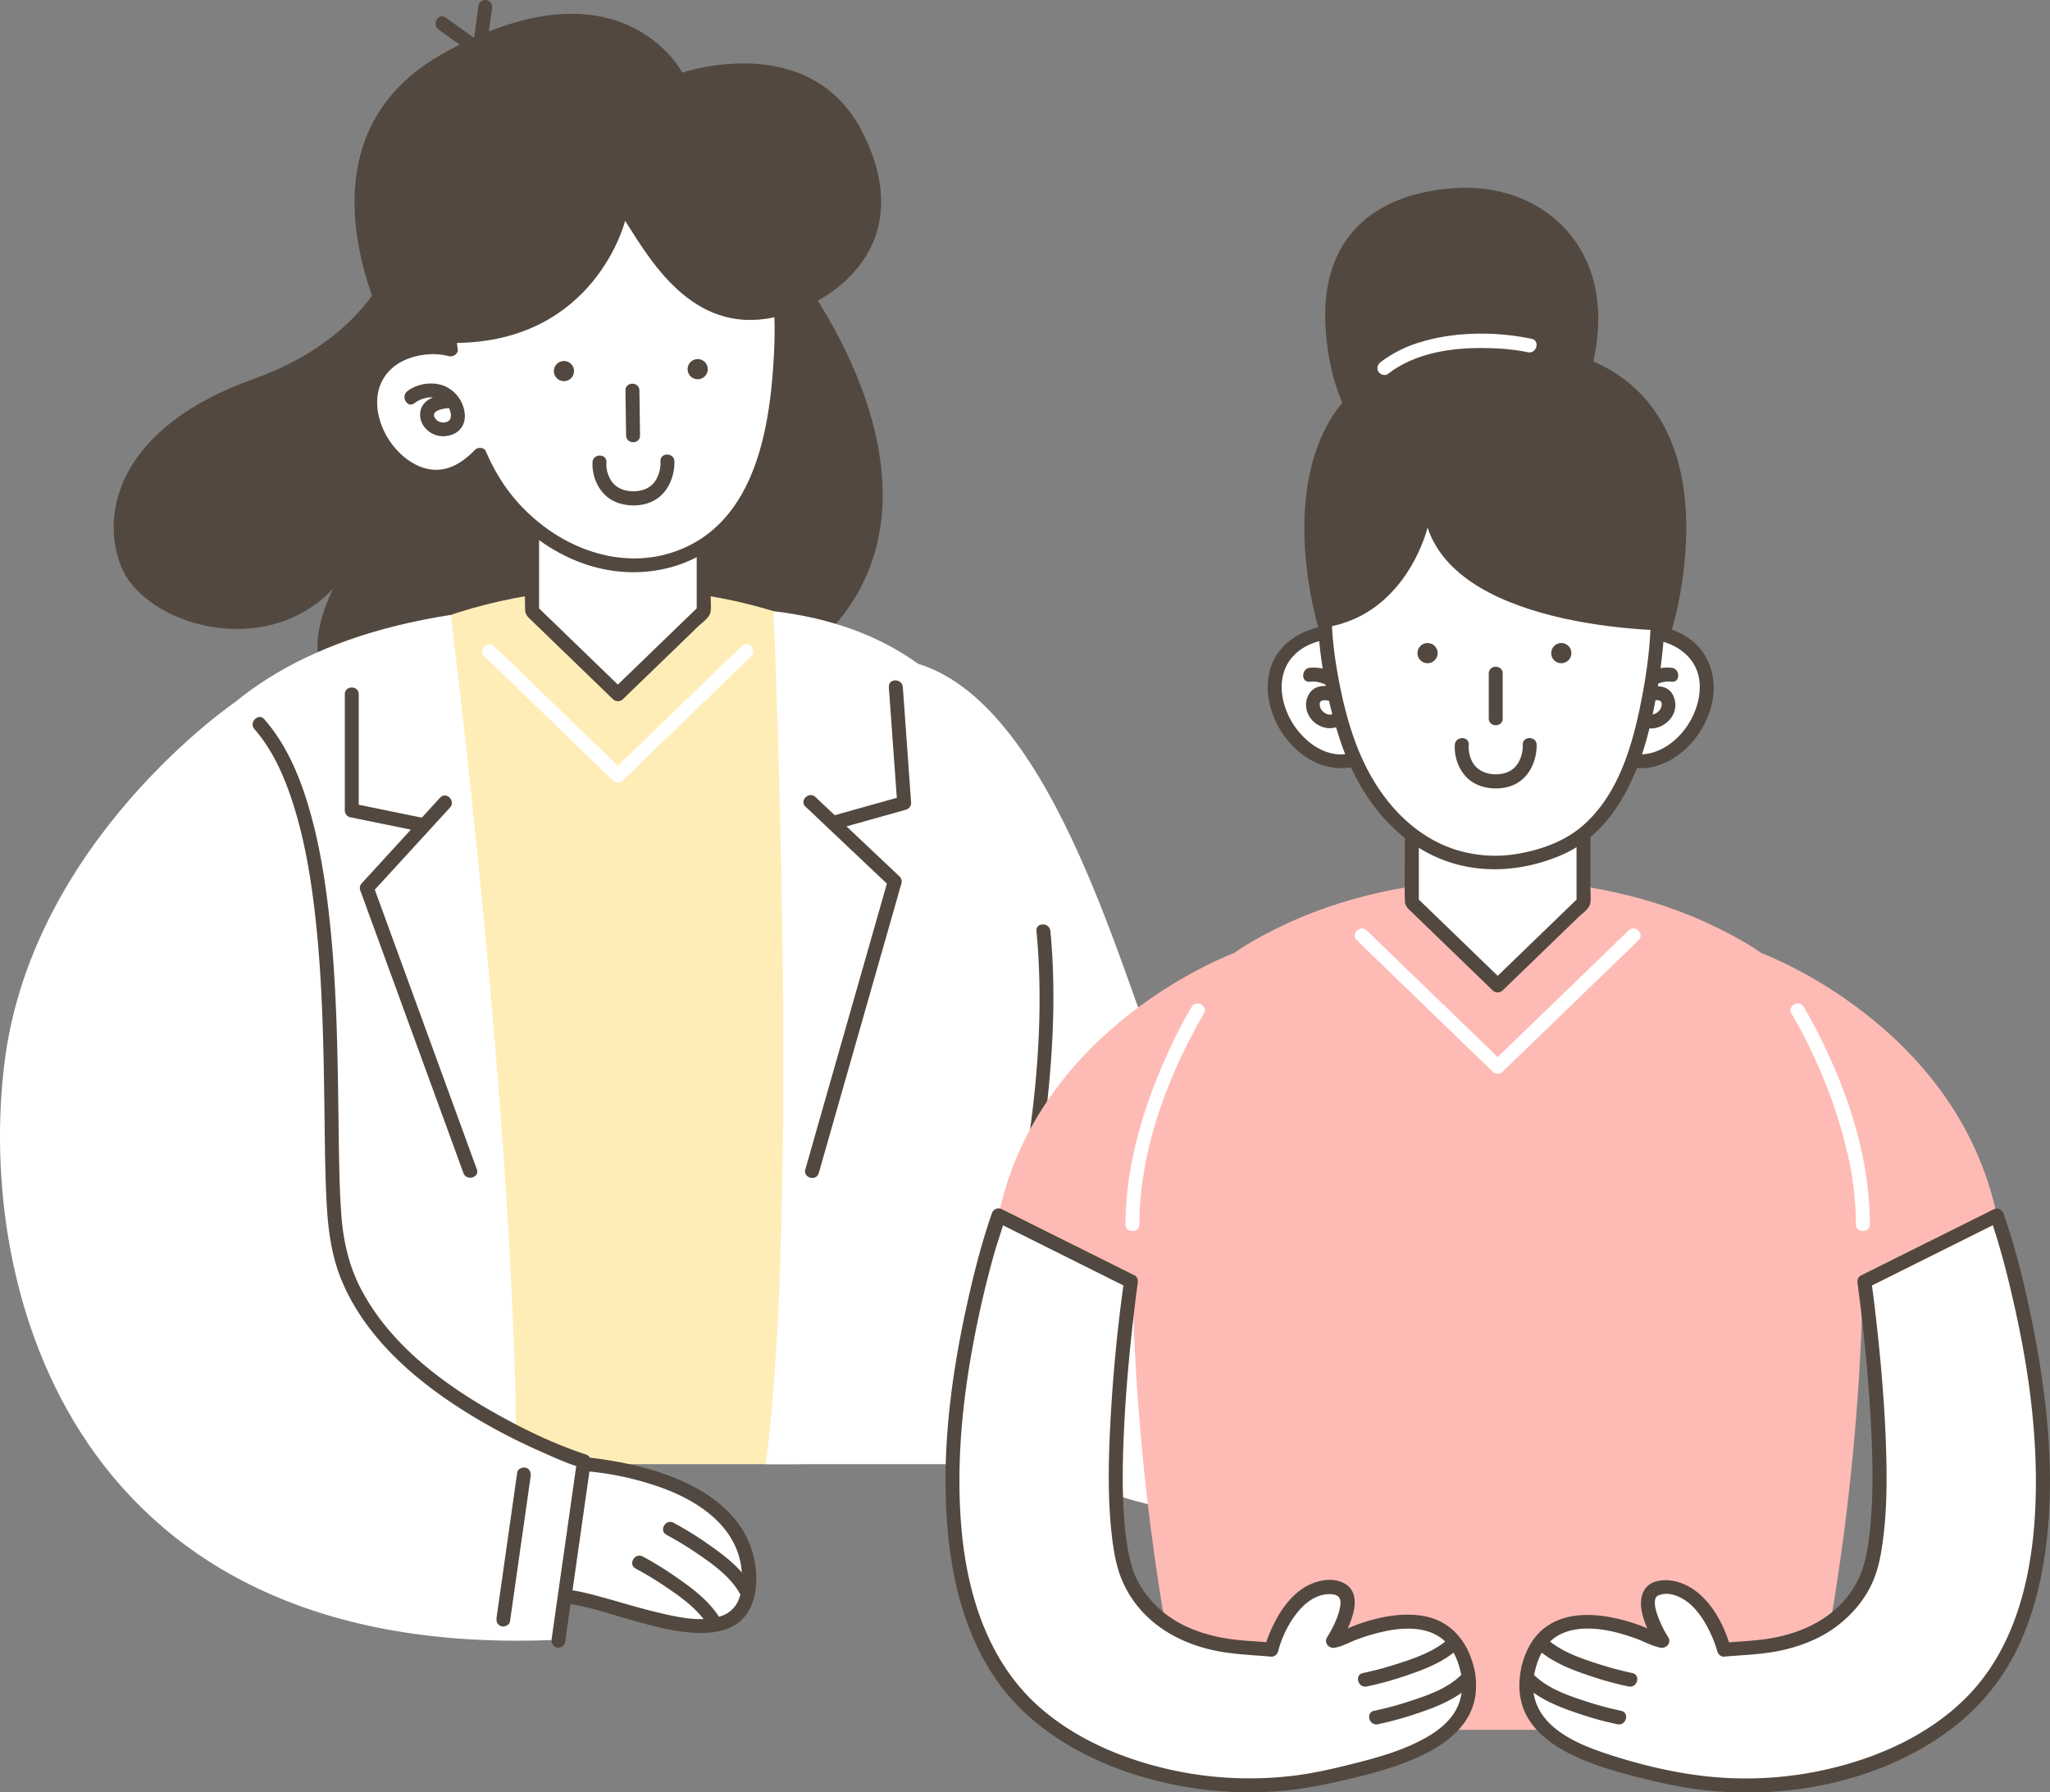 <svg xmlns="http://www.w3.org/2000/svg" viewBox="0 0 1764.53 1542.55"><rect x="0" y="0" width="1764.53" height="1542.55" fill="#808080" stroke="none"/><defs><style>.cls-1{fill:#fff;}.cls-2{fill:#52483f;}.cls-3{fill:#ffedb8;}.cls-4{fill:#febbb5;}</style></defs><g id="Layer_2" data-name="Layer 2"><g id="圖層_1" data-name="圖層 1"><path class="cls-1" d="M790.27,571.28S653.58,729.87,681.11,920.38c28.55,197.59,196,482.24,592,352.63l-20-154.8S1060.05,1057,1006.68,938.48C969.27,855.44,910.87,608.2,790.27,571.28Z"/><path class="cls-2" d="M344,204.9s-14,81.52-126.21,121.44S84.68,438.84,104.46,487.9s123,81.58,182.45,18.55c0,0-40.7,75.89,18.26,91.05s174.26,103.17,365-18.44S687.83,235.3,687.83,235.3Z"/><path class="cls-3" d="M342.92,547.69c52.55-25.88,118-41.24,188.9-41.24s136.34,15.36,188.9,41.24c75.88,37.37,124.93,96.69,124.93,163.49V1118.6c0,77.81-72.08,141.47-160.18,141.47H378.17c-88.1,0-160.18-63.66-160.18-141.47V711.18C218,644.38,267,585.06,342.92,547.69Z"/><polygon class="cls-1" points="605.68 356.62 605.68 526.1 531.82 597.5 457.95 526.1 457.95 356.62 605.68 356.62"/><path class="cls-2" d="M599.68,356.62V526.1l1.76-4.25-64.76,62.61-9.1,8.8h8.48L471.3,530.65l-9.1-8.8L464,526.1V356.62l-6,6H605.68c7.73,0,7.74-12,0-12H458a6.09,6.09,0,0,0-6,6V474c0,16.92-.47,33.91,0,50.83.14,4.77,3.32,7,6.53,10.12l22.61,21.87,46.49,44.93a6.1,6.1,0,0,0,8.48,0l39.43-38.12,25.33-24.48c3.49-3.37,10.34-7.88,10.86-13.11.43-4.26,0-8.78,0-13V356.62C611.68,348.9,599.68,348.88,599.68,356.62Z"/><path class="cls-1" d="M365.47,337.28s12.45-9.3,26.41-3.67,18.42,26.63,7.79,30.55-19.11-1.58-20.49-9.94,7.44-12.76,20.52-13.05"/><path class="cls-2" d="M368.49,342.46c5.21-3.8,12.3-5.67,18.61-4.11,6.88,1.7,12.53,8.4,12.45,15.66-.07,6.67-9.51,7.26-13.06,2.58-6.11-8,8.55-9.25,13.21-9.42,7.7-.28,7.74-12.28,0-12-10.16.37-24.7,3-26.46,15.3-1.66,11.6,8.83,21.15,19.94,21,26.74-.43,20.42-34.81,1.73-43-10.25-4.5-23.38-3-32.47,3.67-6.18,4.51-.2,14.92,6.05,10.36Z"/><path class="cls-1" d="M372.69,298.78a54.84,54.84,0,0,1,15.3,2c-10.45-77.16,10.54-159.16,138.45-167.06,125.07-7.73,152.46,78.85,145.2,179.13-4.09,56.62-16.56,129.55-70.85,159.51C535,508.64,447.56,472.73,413,391.46c-9.79,10.22-21.47,18.64-36.74,18.86-30.25.43-57.26-32.72-57.69-63S342.43,299.21,372.69,298.78Z"/><path class="cls-2" d="M372.69,304.78a54.12,54.12,0,0,1,13.7,1.74c3.35.86,8.13-1.78,7.6-5.79-6.38-47.75-.58-102.21,41.27-132.84,27-19.79,61.42-26.76,94.28-28.39,30-1.5,61.62,2.09,87.18,19,45.8,30.36,51.85,92.4,49.62,142.48-2.72,60.77-13.67,141-75.79,169.78C531,498.33,463,464.31,430.45,412a176.31,176.31,0,0,1-12.24-23.59c-1.55-3.6-7-3.72-9.43-1.22-9.94,10.24-22.19,18.58-37.14,16.9-12.79-1.44-23.95-9.49-32.07-19.09-15.29-18.09-22.38-48.1-3.81-66.51,9.72-9.64,23.56-13.43,36.93-13.74,7.71-.18,7.74-12.18,0-12-15.09.35-30,4.47-41.89,14.1-11.4,9.26-17.65,23.14-18.18,37.71-1.12,30.51,22.29,64.28,52.85,70.62,20.31,4.21,38-5.26,51.8-19.5l-9.43-1.22c26.93,62.65,93.75,110.29,163.71,95.17,34.16-7.38,61.69-29.73,78.15-60.24,16.85-31.23,23.31-67.1,26.71-102.05,5.4-55.43,5.12-123.84-37.37-166-21.56-21.4-51-31.06-80.74-33.51-36.57-3-76.6,2.09-109.85,18.18C423.51,158.1,403.16,178.1,392,203.56c-10.65,24.21-13.45,51.1-11.92,77.32.39,6.64,1.07,13.26,1.95,19.85l7.59-5.78a67.8,67.8,0,0,0-16.89-2.17C365,292.76,365,304.76,372.69,304.78Z"/><path class="cls-1" d="M574.49,397s1.28,31.39-28.34,31.81c-31.75.45-30.14-31-30.14-31"/><path class="cls-2" d="M568.49,397a28,28,0,0,1-2.41,13.06c-3.83,9.27-12.26,13-22,12.73-8.87-.28-16.48-4.42-19.86-12.61A24.87,24.87,0,0,1,522,397.86c.36-7.72-11.65-7.71-12,0-.57,12.39,5.33,25.85,16.19,32.24,9.38,5.52,22.51,6.33,32.65,2.54,9.07-3.4,15.39-10.42,18.81-19.37A42.7,42.7,0,0,0,580.49,397c-.28-7.7-12.28-7.74-12,0Z"/><circle class="cls-2" cx="600.54" cy="317.71" r="8.7"/><circle class="cls-2" cx="485.42" cy="319.36" r="8.7"/><line class="cls-1" x1="544.36" y1="336.02" x2="544.91" y2="374.79"/><path class="cls-2" d="M538.36,336l.55,38.77c.11,7.72,12.11,7.74,12,0L550.36,336c-.11-7.71-12.11-7.73-12,0Z"/><path class="cls-2" d="M587.36,62.52s109.83-37.76,155.08,51.39c45.54,89.74-15,142.69-70,157.69C599.64,291.48,562,228,538.09,190c0,0-25.69,104.47-146.37,105.14,0,0-25-7.51-51,5.22,0,0-102.38-174.08,40.37-254.14C534.19-39.62,587.36,62.52,587.36,62.52Z"/><path class="cls-2" d="M411.91,4.38l-5.06,37.2L415.66,38,383.6,15.12c-6.29-4.49-12.29,5.91-6.05,10.36L409.6,48.35c2.89,2.06,8.32.1,8.82-3.58l5.07-37.2c.44-3.23-.79-6.4-4.19-7.38-2.8-.8-6.95,1-7.39,4.19Z"/><path class="cls-1" d="M638.24,556.21l-96.86,93.63-13.8,13.34h8.48L439.2,569.55l-13.8-13.34c-5.55-5.37-14,3.1-8.48,8.48l96.86,93.63,13.8,13.34a6.1,6.1,0,0,0,8.48,0L632.92,578l13.8-13.34c5.56-5.38-2.93-13.86-8.48-8.48Z"/><path class="cls-1" d="M388,529.18s56.38,448.14,56.38,730.89H219.34S-135.76,610.89,388,529.18Z"/><path class="cls-1" d="M665.78,526s22.76,514.59-6.63,734.06H822.93S1076.29,574.13,665.78,526Z"/><path class="cls-2" d="M693.46,694.31l63.47,60.05,9,8.49L764.37,757l-24.1,84.45L702,975.49l-8.8,30.84c-2.12,7.44,9.45,10.61,11.57,3.19l24.1-84.45,38.24-134,8.8-30.84a6,6,0,0,0-1.55-5.84l-63.47-60-9-8.49c-5.61-5.31-14.11,3.16-8.48,8.48Z"/><path class="cls-2" d="M765.06,591.32l6.3,87.36.89,12.36,4.41-5.79-61.34,17.21c-7.42,2.09-4.27,13.67,3.19,11.58l61.34-17.22c2.38-.67,4.59-3.17,4.4-5.78L778,603.68l-.89-12.36c-.56-7.66-12.56-7.72-12,0Z"/><path class="cls-2" d="M378.82,686.47l-59,64.46L311.49,760a6,6,0,0,0-1.54,5.84l30.11,82.5L387.85,979.3l11,30.13c2.62,7.2,14.22,4.09,11.57-3.19l-30.11-82.5L332.52,792.82l-11-30.13L320,768.53l59-64.46,8.34-9.11c5.2-5.69-3.26-14.2-8.49-8.49Z"/><path class="cls-2" d="M296.79,597.5v100a6.07,6.07,0,0,0,4.41,5.78L363.61,716c7.54,1.54,10.77-10,3.19-11.57l-62.41-12.75,4.4,5.79v-100c0-7.72-12-7.74-12,0Z"/><path class="cls-1" d="M353.71,341.85s12.26-9.55,26.34-4.2S399,363.9,388.44,368s-19.13-1.2-20.67-9.53S375,345.61,388,345.05"/><path class="cls-2" d="M356.74,347c5.12-3.9,12.16-6,18.5-4.57,7,1.54,12.72,8,12.89,15.32.15,6.73-9.19,7.61-12.95,3.06-6.53-7.88,8.22-9.53,12.84-9.79,7.68-.43,7.73-12.43,0-12-10.14.57-24.65,3.44-26.25,15.72-1.51,11.58,9.11,21.06,20.22,20.68s19-7.81,18.05-19.14a29,29,0,0,0-17.3-24c-10.21-4.2-23.23-2.37-32.06,4.35-6.06,4.62-.09,15,6.06,10.36Z"/><path class="cls-2" d="M828.72,1261.67c11.91-32.86,21.74-66.59,30.91-100.3,20-73.31,35.48-148.16,42.91-223.84,4.44-45.22,5.88-90.92,1.59-136.21-.72-7.62-12.73-7.7-12,0,7.63,80.56-2,162.36-17.16,241.49a1588,1588,0,0,1-46.41,181.56c-3.63,11.42-7.33,22.84-11.41,34.11-2.64,7.27,9,10.4,11.57,3.19Z"/><path class="cls-2" d="M1199.53,1135.18,1214,1246.92l2,15.84c1,7.55,13,7.65,12,0L1213.57,1151l-2-15.83c-1-7.55-13-7.65-12,0Z"/><path class="cls-1" d="M1271.3,1252l-12-105.34S1279,1087.24,1314,1086s3.17,47.73,3.17,47.73,105.31-54.22,116.52,23.76C1445,1236,1323.88,1246.11,1271.3,1252Z"/><path class="cls-2" d="M1277.3,1252l-11.1-97.35a64.78,64.78,0,0,0-.77-6.81c-.53-2.37-.94,1.22,0-.47,3.24-6.11,4.86-12.2,8.21-18.59,5.2-9.93,11.41-19.57,19.77-27.15,6.76-6.13,18.17-12.56,27.59-8.78,3,1.19,3.6,3.32,3.51,6.58-.13,4.57-1.56,9.19-3.27,13.59a98,98,0,0,1-9.19,17.73c-3.46,5.33,3.18,10.79,8.21,8.21a172.66,172.66,0,0,1,36.51-13.53c18.24-4.7,43.13-8.36,58.38,5.71,17.28,15.94,17.22,47,4.15,65.37-14.45,20.27-41.12,29.71-64.14,35.9-27.44,7.38-55.67,10.46-83.82,13.59-7.59.85-7.68,12.86,0,12,27.08-3,54.24-5.92,80.76-12.41,26.17-6.41,55.4-16.38,73.38-37.63,17.8-21,20.66-54.79,4.55-77.85-14.78-21.14-41.63-22.85-65-18.76a181.76,181.76,0,0,0-50.86,17.25l8.21,8.21a112.19,112.19,0,0,0,8.86-16.84c3.81-8.92,7.85-20.46,3.33-29.85-5.26-10.93-19.69-11.56-30-8.6-12.4,3.59-22.14,12.84-29.8,22.86a139.17,139.17,0,0,0-16.8,29.3c-1.71,4-4.77,9.08-4.65,13.57.17,6,1.39,12.18,2.07,18.15l3.75,32.95,6.12,53.65C1266.16,1259.57,1278.17,1259.66,1277.3,1252Z"/><path class="cls-2" d="M1356.69,1207.06a285.39,285.39,0,0,0,32-8.73c16.74-5.53,34.94-12.31,47.81-24.85,5.54-5.39-3-13.88-8.49-8.48-11.85,11.55-29.28,17.52-44.71,22.48a285.24,285.24,0,0,1-29.83,8c-7.55,1.55-4.36,13.12,3.19,11.57Z"/><path class="cls-2" d="M1351.12,1173.55a285.8,285.8,0,0,0,32-8.73c16.74-5.54,34.95-12.32,47.81-24.85,5.54-5.4-3-13.88-8.48-8.49-11.86,11.56-29.28,17.53-44.72,22.49a287.5,287.5,0,0,1-29.82,8c-7.56,1.56-4.36,13.13,3.19,11.58Z"/><path class="cls-1" d="M493.74,1259.43s147.64,5.31,150.91,96.39-134.32,8.86-172.49,18.35-70.64-33-45.53-78.72C437.18,1276.22,449.36,1253.49,493.74,1259.43Z"/><path class="cls-2" d="M493.74,1265.43a255.57,255.57,0,0,1,70.49,13.11c35.44,11.67,72.38,35.11,74.38,76.23.42,8.63-.16,18-4.57,25.49a24.41,24.41,0,0,1-14.44,10.87c-16.37,5-35.62.76-52.1-3.11-19.79-4.64-39.12-11-58.84-16a150.49,150.49,0,0,0-24.81-4.49c-8.44-.65-16.36,2.33-24.74,1.87-12-.65-22.74-7.83-28.9-18-7.51-12.34-7.91-27.32-3.65-40.85a94.92,94.92,0,0,1,16.24-29.78,43.14,43.14,0,0,1,27-15.63c7.89-1.32,16.07-.79,24,.21,7.64,1,7.57-11,0-12-15.08-1.91-31.08-1.26-44.62,6.37-9.87,5.57-17.08,14.44-22.83,24-7.82,13.07-14.1,27-14.49,42.48-.38,14.78,4.8,29.71,15.13,40.42A48.07,48.07,0,0,0,464,1381.42a61.06,61.06,0,0,0,10-1.52,10.93,10.93,0,0,1,3.54-.46,59.52,59.52,0,0,1,10.23.53c19.42,2.64,39.21,9.68,58.37,15,30.7,8.43,89.45,25.23,102.26-17.94,6.17-20.79.89-45.62-11.11-63.32-11.86-17.5-29.76-29.88-48.8-38.5-18.14-8.21-37.42-13.63-57-17.18-11.8-2.14-23.93-4-35.94-4.46l-1.8-.09C486,1253.15,486,1265.15,493.74,1265.43Z"/><path class="cls-2" d="M573.7,1320.89a287,287,0,0,1,26.33,16c13.47,9.13,28.43,19.79,36.6,34.24,3.8,6.73,14.17.69,10.36-6.05-8.82-15.61-24.42-27.19-38.9-37.18a288.21,288.21,0,0,0-28.33-17.4c-6.82-3.62-12.89,6.74-6.06,10.36Z"/><path class="cls-2" d="M547.16,1349.93a284.78,284.78,0,0,1,26.33,16c13.47,9.12,28.43,19.78,36.6,34.24,3.8,6.72,14.17.68,10.36-6.06-8.82-15.6-24.43-27.18-38.9-37.17a287.57,287.57,0,0,0-28.33-17.41c-6.82-3.61-12.89,6.74-6.06,10.37Z"/><path class="cls-1" d="M202.36,604.25S28.25,722.54,4,913.5c-25.14,198,60.34,517,476.61,497.66l22-154.54S309.86,1193.5,290,1065.07C276.08,975.06,308.76,672,202.36,604.25Z"/><path class="cls-2" d="M486.4,1413.59l19.24-135.18,2.76-19.35c.47-3.34-.79-6.26-4.2-7.38-26.86-8.81-52.18-21-77.14-35-45.58-25.5-90.78-59.3-115.79-106.29-11.14-20.94-15.86-42.77-17.51-65.5-1.71-23.52-1.92-47.14-2.25-70.7-.84-60.92-1.28-122-7.82-182.63-3.22-29.88-7.77-59.78-15.65-88.81-6.64-24.47-15.66-49-30-70.12A143.29,143.29,0,0,0,227.5,619c-5.09-5.83-13.55,2.69-8.49,8.49,15.84,18.15,25.8,40.91,33.09,63.65,8.9,27.76,14.2,56.67,17.85,85.55,7.77,61.41,8.58,123.47,9.4,185.28.33,24.83.48,49.7,1.87,74.5,1.29,22.94,4.25,45.21,13.3,66.54,21.39,50.41,66.09,87.72,111.87,115.53a508.89,508.89,0,0,0,59.2,30.7c10.94,4.81,22.3,10.22,33.84,13.49.54.15,1.06.36,1.58.53l-4.19-7.38-19.23,135.18-2.76,19.35c-.46,3.24.8,6.41,4.19,7.38,2.81.81,6.93-1,7.38-4.19Z"/><path class="cls-2" d="M445.19,1267.27,429.63,1376.6l-2.22,15.62c-.46,3.23.79,6.41,4.19,7.38,2.81.81,6.92-1,7.38-4.19l15.56-109.33,2.22-15.62c.46-3.23-.79-6.4-4.19-7.38-2.81-.8-6.92,1-7.38,4.19Z"/><path class="cls-4" d="M1100.22,798.34c52.55-25.89,118-41.24,188.9-41.24h0c70.92,0,136.34,15.35,188.9,41.24,75.88,37.37,135.34,86.91,124.07,349.35-8.45,196.64-45.14,341-45.14,341H1021.28s-36.69-144.39-45.14-341C964.87,885.25,1024.34,835.71,1100.22,798.34Z"/><polygon class="cls-1" points="1362.98 607.26 1362.98 776.74 1289.12 848.14 1215.25 776.74 1215.25 607.26 1362.98 607.26"/><path class="cls-2" d="M1357,607.26V776.74l1.76-4.24L1294,835.1l-9.11,8.8h8.49l-64.76-62.6-9.11-8.8,1.76,4.24V607.26l-6,6H1363c7.72,0,7.74-12,0-12H1215.25a6.09,6.09,0,0,0-6,6V724.63c0,16.92-.47,33.92,0,50.83.13,4.78,3.32,7,6.52,10.13l22.62,21.86,46.48,44.94a6.12,6.12,0,0,0,8.49,0l39.43-38.12,25.33-24.49c3.49-3.37,10.34-7.88,10.86-13.11.43-4.26,0-8.77,0-13V607.26C1369,599.54,1357,599.53,1357,607.26Z"/><path class="cls-1" d="M1401.83,800.77l-102.42,99-14.54,14.05h8.49l-102.42-99-14.54-14.05c-5.55-5.37-14.05,3.1-8.48,8.48l102.41,99,14.54,14.06a6.11,6.11,0,0,0,8.49,0l102.42-99,14.54-14.06c5.56-5.38-2.93-13.86-8.49-8.48Z"/><path class="cls-1" d="M1151.23,543.68a54.84,54.84,0,0,1,15.3,2l25,90.73c-9.79,10.22-21.48,18.64-36.74,18.85-30.26.44-57.27-32.71-57.7-63S1121,544.12,1151.23,543.68Z"/><path class="cls-2" d="M1151.23,549.68a54.65,54.65,0,0,1,13.71,1.74l-4.19-4.19,21.88,79.32,3.15,11.42,1.55-5.84c-9.95,10.24-22.19,18.58-37.15,16.89-12.79-1.44-24-9.48-32.07-19.09-15.29-18.08-22.38-48.09-3.8-66.51,9.72-9.64,23.55-13.42,36.92-13.74,7.71-.17,7.74-12.17,0-12-26.82.63-54.28,15.16-59.19,43.64s12.14,59.86,37.44,73.36c13.51,7.21,29.21,8.7,43.44,2.64a66.71,66.71,0,0,0,19.68-13.49c3.14-3,5.55-5.54,4.5-10-3.53-14.92-8.19-29.66-12.26-44.43L1172.32,544a6,6,0,0,0-4.19-4.19,68.35,68.35,0,0,0-16.9-2.17C1143.51,537.67,1143.5,549.67,1151.23,549.68Z"/><path class="cls-1" d="M1127.39,580.72s15.41-2,24.81,9.78,3,32.24-8.24,30.44-15.86-10.77-13-18.73,12.75-7.45,24.28-1.28"/><path class="cls-2" d="M1127.39,586.72c13.26-1.58,27.74,9.18,22.28,23.56-.74,1.94-2,4.49-4.3,4.76-3.36.39-7.67-2.64-8.79-5.74-4.09-11.27,11.47-5.36,15.68-3.19,6.86,3.54,12.93-6.81,6.06-10.36-9.53-4.92-25-9.92-31.79,1.94-5.77,10-.45,22.39,9.57,27,10.88,5,21,.35,25-10.74a28.78,28.78,0,0,0-7.6-30.87,34.66,34.66,0,0,0-26.07-8.41c-7.58.9-7.67,12.91,0,12Z"/><path class="cls-1" d="M1415,543.68a54.84,54.84,0,0,0-15.3,2l-25,90.73c9.79,10.22,21.48,18.64,36.75,18.85,30.25.44,57.26-32.71,57.69-63S1445.26,544.12,1415,543.68Z"/><path class="cls-2" d="M1415,537.68a68.21,68.21,0,0,0-16.89,2.17,6,6,0,0,0-4.19,4.19l-24.11,87.34a34.06,34.06,0,0,0-.93,3.39c-1.12,6.85,9.16,13.26,14,16.75,12.71,9.07,28.77,12.15,43.77,7.42,27.47-8.67,48-38.16,48.4-66.69.22-15.07-5.74-29.85-17.3-39.71-11.93-10.16-27.34-14.5-42.8-14.86-7.72-.17-7.72,11.83,0,12,23.61.55,47.15,13.94,48.07,39.82.89,24.88-17.51,52.35-42.11,58.59-16.64,4.23-30.83-4.41-42-16l1.54,5.84,21.89-79.32,3.15-11.42-4.19,4.19a54.57,54.57,0,0,1,13.7-1.74C1422.72,549.67,1422.74,537.67,1415,537.68Z"/><path class="cls-1" d="M1438.84,580.72s-15.41-2-24.81,9.78-3,32.24,8.24,30.44,15.87-10.77,13-18.73-12.74-7.45-24.28-1.28"/><path class="cls-2" d="M1438.84,574.72c-20.29-2.42-38.59,15-34.71,35.44,2,10.35,10.16,18.89,21.22,16.27s19.17-13.21,16-24.72c-4.4-16-22.55-11.59-33.45-6-6.86,3.54-.8,13.9,6.06,10.36,4.26-2.2,19.76-8.07,15.69,3.19a9.73,9.73,0,0,1-8.34,5.74c-2.57-.07-3.91-2.56-4.76-4.76-5.53-14.37,9.07-25.14,22.28-23.56,7.66.91,7.59-11.1,0-12Z"/><path class="cls-1" d="M1290.3,387.49c125.31.67,146.84,88.88,132.88,188.46-7.88,56.22-24.37,130-81.38,154.41-83.61,35.8-156.41-11.58-183.65-98.42S1110.55,386.54,1290.3,387.49Z"/><path class="cls-2" d="M1290.3,393.49c34.52.29,71.52,7.21,97,32.35,21.34,21.05,30.3,50.94,32.76,80.14,2.94,35-1.71,70.74-8.94,105-7.76,36.68-20.63,76.34-50.52,101.07-15.21,12.58-35.07,19.46-54.32,22.74a113.75,113.75,0,0,1-53-3.44C1216.8,719.87,1190,689.9,1174,656.2c-12.12-25.48-19-54.3-23.6-82.06-4.16-25.19-5.87-51.49-2-76.84,3.77-24.74,13-48.93,30.68-67.1,21.29-21.85,51.39-31.93,81.14-35.22a270.13,270.13,0,0,1,30.1-1.49c7.72,0,7.73-12,0-12-35.88-.1-74.23,5.6-104.1,26.94-22.75,16.26-38,40-45.38,66.77s-7.74,55.24-4.69,82.68a385.16,385.16,0,0,0,17.63,79.94c13,38.68,37.18,75.39,73.65,95.4,36.22,19.86,78.57,18.78,116,2.9,38.62-16.36,59.89-54.34,71.74-92.74,6-19.49,9.9-39.59,12.9-59.75,2.76-18.54,4.74-37.21,4.79-56,.1-32.34-5.11-66.7-23.63-94-19.67-29-51.58-44.53-85.58-49.64a238.9,238.9,0,0,0-33.37-2.53C1282.58,381.43,1282.57,393.43,1290.3,393.49Z"/><path class="cls-1" d="M1316.7,641s.84,31.4-28.79,31.4c-31.75,0-29.69-31.4-29.69-31.4"/><path class="cls-2" d="M1310.7,641a27.92,27.92,0,0,1-2.61,13c-3.89,8.93-12.12,12.65-21.58,12.36-9-.28-16.93-4.46-20.27-13a25.42,25.42,0,0,1-2-12.35c.47-7.71-11.54-7.69-12,0-.75,12.48,5.11,26.09,16,32.57,9.42,5.59,22.69,6.47,32.89,2.62,8.87-3.35,15.11-10.26,18.53-19a42.81,42.81,0,0,0,3-16.21c-.16-7.71-12.16-7.74-12,0Z"/><circle class="cls-2" cx="1343.89" cy="562.08" r="8.7"/><circle class="cls-2" cx="1228.76" cy="562.08" r="8.7"/><line class="cls-1" x1="1287.45" y1="579.58" x2="1287.45" y2="618.36"/><path class="cls-2" d="M1281.45,579.58v38.78c0,7.72,12,7.73,12,0V579.58c0-7.72-12-7.73-12,0Z"/><path class="cls-2" d="M1438.84,542.68s-180.65,1-210.08-88.71c0,0-18.54,79.08-93.82,86.71,0,0-76.35-244.8,152.51-244.8S1438.84,542.68,1438.84,542.68Z"/><path class="cls-2" d="M1281.35,423.57s76.64-14.14,92.8-127.69c12.38-87-49.64-138.87-122.06-134s-113.93,45.38-111.32,115.07C1142.92,334.11,1165.84,419.46,1281.35,423.57Z"/><path class="cls-1" d="M1318.3,291.57c-30.54-6.35-64.9-6.27-94.83,2.62a106.66,106.66,0,0,0-34.93,17.31c-2.58,2-3.9,5.13-2.15,8.21,1.44,2.54,5.65,4.13,8.21,2.15,21.92-16.91,50.2-22,77.3-22.32,14.7-.16,29.34.72,43.21,3.61,7.54,1.56,10.76-10,3.19-11.58Z"/><path class="cls-4" d="M1062,820.31S894.14,881.68,859.43,1046l114,56.82S1078.23,944.07,1062,820.31Z"/><path class="cls-1" d="M1025.83,866.4a355.69,355.69,0,0,0-19.51,37.39c-13.16,28.43-23.92,58.14-30.58,88.79a289.91,289.91,0,0,0-7,61.08c0,7.72,12,7.73,12,0,.09-58.93,20.76-117.71,48.55-169.11,2.2-4.08,4.44-8.15,6.87-12.09,4.06-6.59-6.32-12.63-10.36-6.06Z"/><path class="cls-1" d="M1263,1437.36c-14.67-67.28-91.48-35.32-111.9-26-1.21.26-2.45.51-3.71.76,4.95-8.08,27.4-47.36-4.07-46.28-35.07,1.21-49.1,53.77-49.1,53.77l-13.5-1.24c-41.88-1.19-85.43-14-107.35-56.08-29.15-56,.08-259.54.08-259.54l-114-56.82s-103.3,296.47,23.72,420.76c59.92,58.62,169,83.92,262.36,61.78C1201.18,1516,1276.11,1497.39,1263,1437.36Z"/><path class="cls-2" d="M1268.81,1435.76c-5-22-19-40-41.75-44.67-19-3.87-39,.21-57,6.33-8,2.72-16,7.28-24.2,8.95l6.77,8.81c8-13.11,23.77-43.06,3.56-53-11.49-5.64-26.74-1.16-36.5,6-10,7.31-17.32,17.64-22.81,28.62a114,114,0,0,0-8.38,21.22l5.78-4.4c-13.62-1.25-27.4-1.48-40.88-3.93-17.92-3.24-35.59-9.51-50.15-20.7-12.14-9.33-22.81-23-27.64-36.77-3.7-10.54-5.57-21.73-6.8-32.8-3.22-29-2.7-58.36-1.39-87.43,1.28-28.18,3.62-56.31,6.63-84.36q1.71-16,3.74-32c.23-1.85.47-3.71.72-5.56.08-.63.16-1.26.25-1.89-.28,2.09,0-.13.08-.61l.45-3.23c.36-2.53-.2-5.51-2.76-6.78l-100-49.85-14-7a6.1,6.1,0,0,0-8.81,3.59c-9.3,26.72-16.2,54.45-22.21,82.06-12.54,57.65-20.24,117.29-16.86,176.35C818,1362.51,833.69,1425.27,877,1469c27.15,27.46,62.47,46.15,99,57.92a325.56,325.56,0,0,0,123.46,14.63c20.17-1.5,39.82-5.38,59.48-10,16.3-3.82,32.58-8,48.3-13.88,26.93-10,57.95-26.88,62.65-58.26a66.77,66.77,0,0,0-1-23.7c-1.58-7.55-13.15-4.36-11.57,3.19,2.8,13.43.82,26.89-7.57,38-8.54,11.28-21.49,18.72-34.14,24.49-14.68,6.69-30.34,11.22-45.93,15.21-17.25,4.41-34.72,8.65-52.37,11.08a314.3,314.3,0,0,1-121.29-7.44c-36.37-9.47-72-25.58-100.55-50.42-44.88-39.09-63.11-97.83-68-155.5s1.57-115.79,13-172.2q6.36-31.41,15-62.33c2.89-10.34,6.78-20.53,9.39-30.92.12-.45.31-.9.46-1.34l-8.81,3.58L956.45,1101l14,7-2.76-6.77c-5.86,40.87-9.79,82.17-11.94,123.4-1.59,30.57-2.36,61.47.73,92,1.2,11.92,2.88,24,6.4,35.44a93.07,93.07,0,0,0,24.62,39.23c15.71,15.11,36.1,24.39,57.25,29,16.3,3.54,33,3.92,49.5,5.44,2.58.23,5.15-2,5.79-4.41,3.54-13.15,10.12-26.72,19.35-36.76,6.95-7.56,16.25-13.35,26.88-12.57,8.36.61,8.45,6.42,6.58,13.78-2.11,8.32-6.16,16.14-10.61,23.44-2.88,4.74,1.86,9.81,6.78,8.82,7.34-1.49,12.21-4.59,19-7.11a168.28,168.28,0,0,1,24.09-7.06c16-3.33,35.21-4.21,48.92,6.3,9.17,7,13.73,17.93,16.21,28.88C1258.94,1446.48,1270.51,1443.29,1268.81,1435.76Z"/><path class="cls-2" d="M1186,1483.9a288.67,288.67,0,0,0,32-8.72c16.74-5.54,34.94-12.32,47.81-24.85,5.54-5.4-2.95-13.88-8.49-8.49-11.86,11.55-29.28,17.52-44.72,22.48a284.4,284.4,0,0,1-29.82,8c-7.56,1.56-4.36,13.13,3.19,11.57Z"/><path class="cls-2" d="M1176.43,1451.39a286,286,0,0,0,32-8.73c16.74-5.54,34.94-12.32,47.81-24.85,5.54-5.4-3-13.88-8.49-8.48-11.86,11.55-29.28,17.52-44.72,22.48a289.39,289.39,0,0,1-29.82,8c-7.56,1.55-4.36,13.12,3.19,11.57Z"/><path class="cls-4" d="M1516.27,820.31S1684.1,881.68,1718.81,1046l-114,56.82S1500,944.07,1516.27,820.31Z"/><path class="cls-1" d="M1542.05,872.46a352,352,0,0,1,18.76,35.79,418,418,0,0,1,29.76,85.9,275.91,275.91,0,0,1,6.9,59.51c0,7.72,12,7.73,12,0-.09-60.82-21.27-121.4-49.84-174.51-2.31-4.29-4.66-8.59-7.22-12.75-4-6.56-14.43-.54-10.36,6.06Z"/><path class="cls-1" d="M1315.21,1437.36c14.67-67.28,91.48-35.32,111.9-26,1.22.26,2.45.51,3.71.76-4.94-8.08-27.39-47.36,4.08-46.28,35.07,1.21,49.09,53.77,49.09,53.77l13.5-1.24c41.88-1.19,85.44-14,107.35-56.08,29.16-56-.07-259.54-.07-259.54l114-56.82s103.29,296.47-23.73,420.76c-59.91,58.62-169,83.92-262.36,61.78C1377.06,1516,1302.12,1497.39,1315.21,1437.36Z"/><path class="cls-2" d="M1321,1439c2.27-10,6.2-19.78,13.9-26.91,6.17-5.7,14.31-8.78,22.55-9.92,16.75-2.31,34.16,2.12,49.85,7.65,7.91,2.79,13.72,6.51,21.93,8.17,4.91,1,9.65-4.09,6.77-8.82a95.57,95.57,0,0,1-9.62-20c-1.17-3.65-2.34-7.69-1.88-11.57.31-2.65,1.23-4.11,4.19-5.08,9.53-3.13,20.57,2.75,27.3,9.1,7.13,6.74,12.27,15.3,16.4,24.13a96.63,96.63,0,0,1,5.82,15.55c.63,2.35,3.21,4.64,5.78,4.41,14.25-1.31,28.59-1.68,42.71-4.11,18.89-3.26,37.73-9.9,53.28-21.33,14.28-10.51,26.25-24.7,32.92-41.23,4.16-10.3,6.18-21.37,7.67-32.33,4.06-30,3.7-60.48,2.46-90.62-1.21-29.23-3.61-58.41-6.71-87.49-1.68-15.81-3.51-31.61-5.76-47.34l-2.76,6.77,100-49.85,14-7-8.82-3.58c8.75,25.14,15.32,51.19,21.12,77.14,12.27,54.86,19.92,111.33,18,167.64-1.93,56.76-14.29,117.67-53,161.4-23.79,26.87-55.87,45.73-89.33,58a314.59,314.59,0,0,1-119.25,18.52c-35.87-1.32-72.18-9.45-106.27-20.57-24.91-8.13-57.77-21.47-63.78-50.3a50.09,50.09,0,0,1,.48-20.4c1.57-7.53-10-10.75-11.57-3.19-3.16,15.1-1.84,30.66,6.52,43.92,7.8,12.39,20,21.43,32.75,28.2,15,7.93,31.27,13.37,47.57,17.89,17,4.69,34.25,8.92,51.57,12,79.11,13.83,169.28-1.67,233.76-51.44a190.21,190.21,0,0,0,57.29-72.79c12.6-27.91,19.45-57.87,22.88-88.22,6.76-59.92.38-121.11-11.1-180.06-6.5-33.42-14.36-67.15-25.57-99.36-.17-.49-.33-1-.51-1.48a6.1,6.1,0,0,0-8.81-3.59l-100.06,49.85-14,7c-2.59,1.29-3.12,4.24-2.76,6.78q.19,1.29.36,2.58c.06.41.12.82.17,1.23.24,1.72,0-.25,0,.38.21,1.54.41,3.07.61,4.61q1.68,13,3.14,26c3,27.24,5.49,54.57,7,82,1.63,29.59,2.44,59.42,0,89-1,11.77-2.44,23.57-5.52,35a79.64,79.64,0,0,1-19.59,34.56c-14.33,15.13-33.48,24-53.58,28.59-15.67,3.56-31.73,3.85-47.67,5.31l5.79,4.4c-4.57-17-13.75-35.14-27.2-46.68-9.78-8.4-23.22-13.8-36.21-10.71-12.09,2.88-15.2,14.31-13.2,25.26,1.89,10.35,7,20.35,12.47,29.27l6.78-8.81c-7.12-1.44-13.91-5.29-20.82-7.77a159.23,159.23,0,0,0-26.33-7.18c-19.45-3.4-40.83-2.72-56.77,10.33-10.39,8.51-16.17,21.16-19.07,34C1307.73,1443.28,1319.29,1446.49,1321,1439Z"/><path class="cls-2" d="M1395.41,1472.33a284.4,284.4,0,0,1-29.82-8c-15.44-5-32.85-10.93-44.72-22.48-5.53-5.39-14,3.08-8.48,8.49,12.86,12.52,31.07,19.31,47.81,24.85a287.91,287.91,0,0,0,32,8.72c7.54,1.55,10.77-10,3.19-11.57Z"/><path class="cls-2" d="M1405,1439.82a286.87,286.87,0,0,1-29.82-8c-15.44-5-32.86-10.93-44.72-22.48-5.53-5.4-14,3.08-8.48,8.48,12.86,12.53,31.07,19.32,47.81,24.85a285.8,285.8,0,0,0,32,8.73c7.54,1.55,10.76-10,3.19-11.57Z"/></g></g></svg>